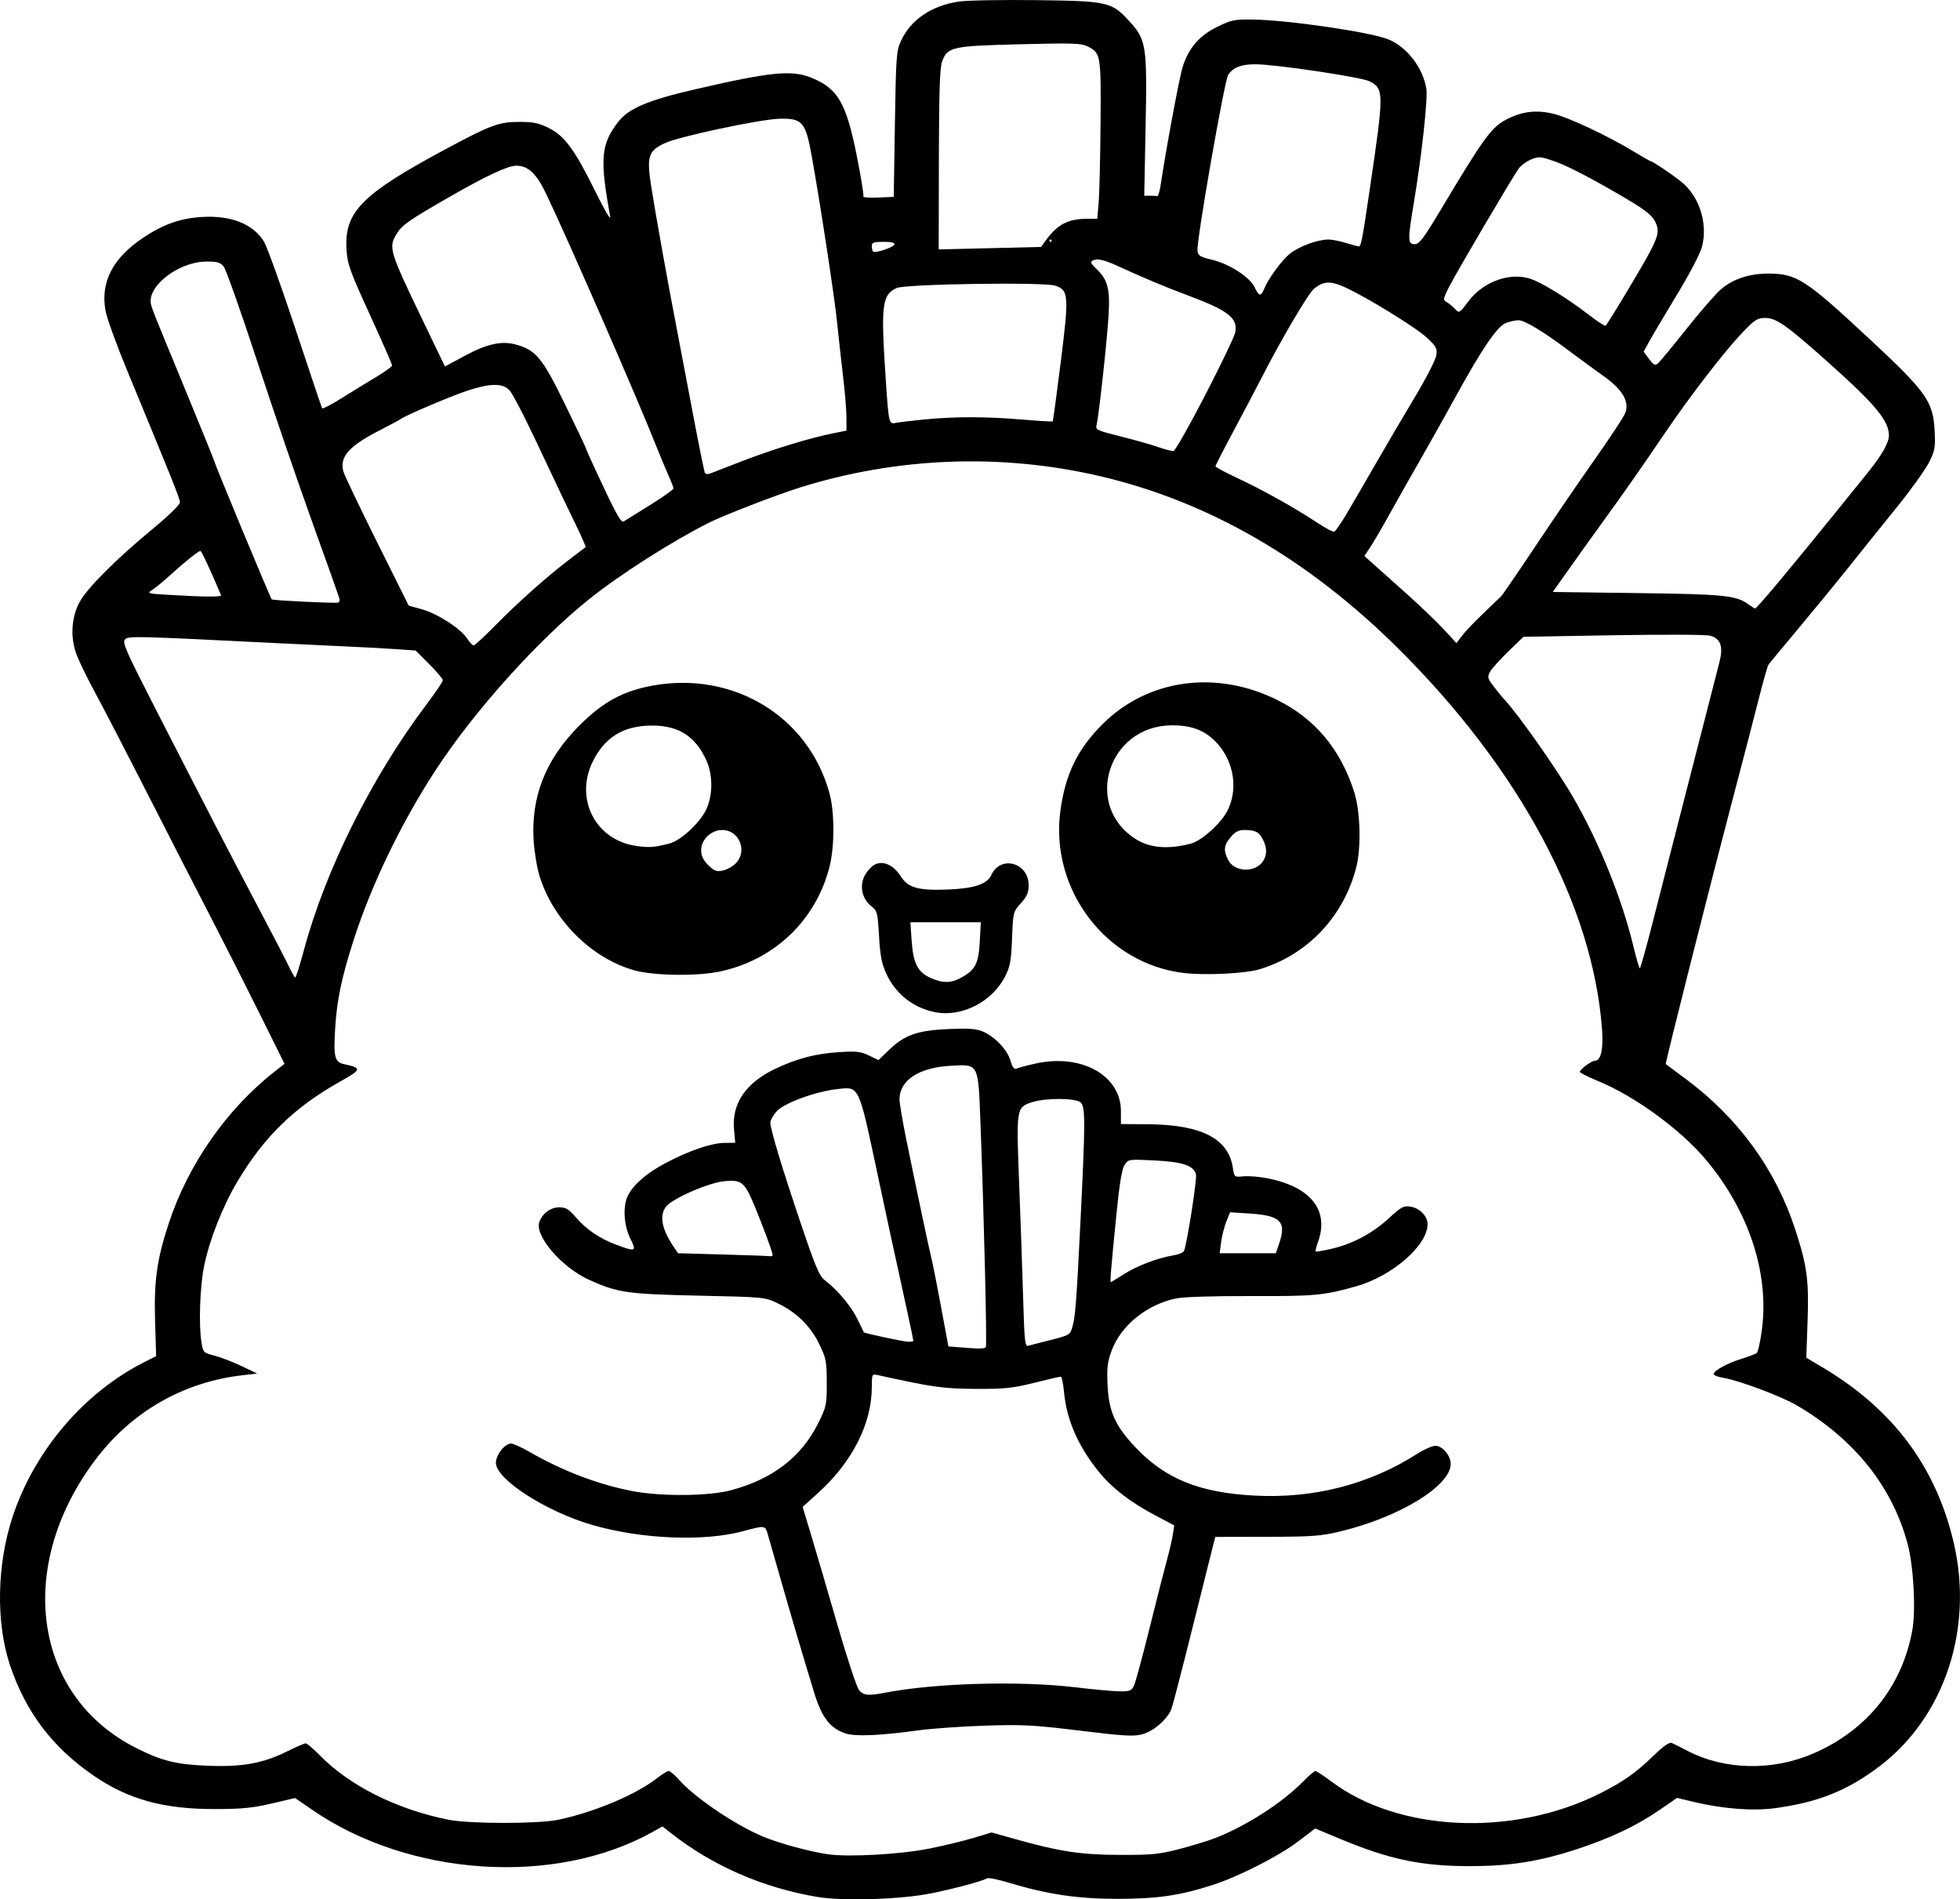 <?xml version="1.0" encoding="UTF-8" standalone="no"?>
<!-- Created with Inkscape (http://www.inkscape.org/) -->

<svg
   width="224.853mm"
   height="217.875mm"
   viewBox="0 0 224.853 217.875"
   version="1.1"
   id="svg1"
   xml:space="preserve"
   xmlns="http://www.w3.org/2000/svg"
   xmlns:svg="http://www.w3.org/2000/svg"><defs
     id="defs1" /><g
     id="layer1"
     transform="translate(6.586,-15.393)"><path
       style="fill:#000000"
       d="m 87.213,233 c -6.266,-1.051 -12.07,-3.58 -16.837,-7.336 l -0.962,-0.758 -1.155,0.644 c -11.171,6.233 -27.894,5.132 -39.066,-2.573 l -1.928,-1.329 -2.702,0.632 c -2.189,0.512 -3.431,0.632 -6.539,0.634 -5.899,0.003 -9.953,-1.127 -13.949,-3.89 -4.662,-3.223 -7.682,-7.213 -9.49,-12.54 -1.669,-4.917 -1.546,-11.68 0.315,-17.224 2.526,-7.526 8.197,-14.153 15.078,-17.62 l 1.347,-0.679 -0.121,-4.052 c -0.136,-4.568 0.202,-7.003 1.54,-11.099 2.238,-6.848 6.695,-13.229 12.275,-17.573 l 1.038,-0.808 -2.95,-5.939 c -1.623,-3.266 -4.092,-8.141 -5.487,-10.833 -1.395,-2.692 -4.631,-9.002 -7.19,-14.023 C 7.871,101.613 5.065,96.195 4.194,94.595 c -0.871,-1.601 -1.798,-3.53 -2.06,-4.288 -0.673,-1.943 -0.514,-4.149 0.422,-5.868 0.878,-1.613 4.179,-4.914 8.392,-8.39 1.78,-1.469 3.109,-2.761 3.109,-3.023 0,-0.428 -0.777,-2.368 -6.126,-15.302 -1.165,-2.816 -2.248,-5.817 -2.406,-6.67 -0.61,-3.278 0.803,-6.037 4.286,-8.37 2.309,-1.547 4.247,-2.242 6.685,-2.398 3.375,-0.216 5.904,0.765 7.18,2.786 0.345,0.546 1.968,5.04 3.608,9.986 1.64,4.946 3.027,9.073 3.083,9.171 0.056,0.098 1.083,-0.438 2.284,-1.191 1.2,-0.753 2.983,-1.845 3.961,-2.427 0.978,-0.582 1.781,-1.167 1.783,-1.299 0.003,-0.133 -1.145,-2.752 -2.55,-5.821 -2.282,-4.985 -2.567,-5.777 -2.676,-7.433 -0.286,-4.35 1.724,-6.387 11.449,-11.598 5.167,-2.769 6.033,-3.085 8.448,-3.085 1.518,0 2.178,0.139 3.289,0.693 1.834,0.914 2.963,2.447 5.335,7.245 1.125,2.275 1.828,3.459 1.727,2.91 -1.219,-6.641 -1.072,-8.306 0.965,-10.905 1.168,-1.49 3.43,-2.443 8.678,-3.657 8.781,-2.031 11.173,-2.271 13.448,-1.348 3.028,1.229 3.994,2.895 5.201,8.975 0.483,2.432 0.82,4.517 0.748,4.633 -0.071,0.116 0.684,0.176 1.679,0.132 l 1.809,-0.079 0.132,-8.334 c 0.124,-7.781 0.17,-8.415 0.694,-9.549 1.124,-2.43 3.457,-4.026 6.602,-4.516 0.9,-0.14 4.895,-0.215 8.878,-0.167 8.28,0.1 8.698,0.195 10.74,2.438 1.926,2.117 2.03,2.79 1.85,11.984 l -0.157,8.012 h 0.645 c 0.355,0 0.735,0.023 0.844,0.051 0.109,0.028 0.294,-0.597 0.411,-1.389 0.568,-3.844 2.117,-12.174 2.486,-13.372 0.676,-2.193 1.903,-3.632 3.962,-4.646 1.635,-0.805 1.996,-0.881 4.05,-0.853 4.145,0.056 13.62,1.444 15.65,2.293 2.108,0.881 3.916,3.24 4.314,5.632 0.189,1.132 -0.532,7.697 -1.445,13.166 -0.703,4.208 -0.692,4.676 0.108,4.676 0.531,0 1.001,-0.619 2.964,-3.903 4.972,-8.317 5.85,-9.523 7.575,-10.41 1.774,-0.913 3.369,-1.109 5.324,-0.656 1.776,0.412 6.288,2.534 9.378,4.411 0.934,0.568 1.748,1.032 1.81,1.032 0.21,0 2.351,1.431 3.481,2.326 2.09,1.656 3.101,4.708 2.453,7.407 -0.192,0.802 -1.319,2.98 -2.856,5.519 -1.396,2.307 -2.836,4.737 -3.201,5.4 l -0.662,1.206 0.62,0.839 c 0.513,0.693 0.689,0.783 1.013,0.514 0.216,-0.179 1.688,-1.957 3.272,-3.952 1.584,-1.995 3.368,-4.044 3.964,-4.555 1.4,-1.198 3.295,-1.816 5.525,-1.802 3.169,0.02 4.216,0.701 11.513,7.497 6.577,6.124 7.32,7.18 7.481,10.629 0.086,1.841 0.017,2.213 -0.657,3.545 -0.414,0.819 -2.009,3.048 -3.545,4.955 -1.536,1.906 -2.984,3.704 -3.219,3.995 -0.235,0.291 -1.472,1.839 -2.751,3.44 -1.278,1.601 -3.76,4.623 -5.516,6.716 -1.755,2.093 -3.28,3.939 -3.388,4.101 -0.108,0.162 -0.602,1.903 -1.097,3.867 -0.495,1.965 -1.872,7.263 -3.06,11.774 -2.602,9.883 -7.709,30.104 -7.618,30.163 0.036,0.023 1.077,0.796 2.314,1.718 6.043,4.502 10.311,10.383 12.558,17.309 1.342,4.136 1.56,5.772 1.396,10.49 l -0.145,4.164 1.892,1.126 c 8.059,4.796 12.975,11.37 15.016,20.083 2.314,9.879 -1.056,20.024 -8.528,25.674 -3.669,2.774 -6.983,4.104 -11.927,4.786 -2.56,0.353 -6.031,0.085 -9.414,-0.727 l -1.869,-0.449 -1.973,1.364 c -2.641,1.826 -5.727,3.287 -9.616,4.552 -4.251,1.384 -7.572,1.908 -12.13,1.914 -5.598,0.008 -9.293,-0.769 -14.981,-3.148 l -2.81,-1.175 -1.952,1.484 c -2.241,1.704 -6.824,4.035 -9.842,5.008 -3.735,1.204 -6.331,1.581 -10.896,1.583 -4.564,0.002 -8.063,-0.52 -12.501,-1.864 -1.2,-0.364 -2.306,-0.585 -2.457,-0.492 -0.524,0.324 -3.843,1.214 -6.474,1.737 -3.458,0.687 -10.05,0.892 -12.965,0.403 z m 12.832,-5.558 c 1.673,-0.335 3.962,-0.888 5.085,-1.228 l 2.042,-0.619 2.456,0.694 c 5.292,1.494 7.746,1.872 12.246,1.882 3.746,0.009 4.54,-0.07 6.899,-0.689 1.466,-0.384 3.312,-0.951 4.101,-1.26 3.527,-1.379 7.674,-4.052 10.023,-6.46 0.649,-0.665 1.287,-1.209 1.419,-1.209 0.132,0 0.957,0.539 1.833,1.198 7.687,5.779 20.755,6.383 30.712,1.42 2.71,-1.351 4.168,-2.372 6.235,-4.37 1.187,-1.147 1.825,-1.587 2.12,-1.462 0.232,0.098 1.018,0.491 1.745,0.873 4.282,2.248 9.819,2.363 14.537,0.302 6.096,-2.663 10.086,-7.623 11.283,-14.027 0.437,-2.337 0.172,-7.38 -0.525,-9.996 -1.749,-6.562 -6.115,-12.021 -12.701,-15.881 -1.784,-1.046 -6.625,-2.862 -8.426,-3.161 -0.618,-0.103 -1.124,-0.297 -1.124,-0.432 0,-0.388 1.587,-1.261 3.175,-1.746 0.8,-0.245 1.591,-0.545 1.757,-0.667 0.166,-0.122 0.448,-1.418 0.627,-2.879 0.787,-6.422 -1.58,-13.502 -6.452,-19.306 -2.903,-3.458 -8.2,-7.317 -12.403,-9.036 -1.128,-0.461 -2.051,-0.926 -2.051,-1.032 0,-0.301 1.351,-1.29 1.762,-1.29 0.652,0 0.945,-1.348 0.78,-3.592 -1.041,-14.167 -9.433,-29.839 -23.405,-43.711 C 143.489,79.525 132.055,72.921 119.619,70.017 108.289,67.371 96.363,67.821 85.178,71.318 c -2.623,0.82 -8.691,3.165 -10.398,4.019 -4.186,2.093 -10.207,5.932 -13.761,8.773 -5.89,4.709 -13.191,12.835 -17.62,19.613 -3.965,6.068 -7.427,13.255 -9.462,19.646 -1.353,4.247 -1.877,6.78 -2.074,10.011 -0.201,3.295 -0.059,3.85 1.044,4.087 2.039,0.438 2.001,0.608 -0.443,1.978 -5.277,2.958 -8.699,6.28 -11.789,11.443 -1.696,2.834 -3.23,6.714 -3.842,9.72 -0.483,2.372 -0.636,6.717 -0.308,8.75 0.191,1.181 0.225,1.217 1.488,1.54 0.711,0.182 2.106,0.72 3.1,1.196 l 1.807,0.864 -1.654,0.188 c -6.812,0.775 -12.741,4.174 -16.899,9.687 -9.243,12.256 -7.155,27.108 4.649,33.066 2.955,1.492 4.614,1.905 8.215,2.045 3.986,0.155 6.325,-0.265 9.095,-1.634 1.04,-0.514 2.013,-0.934 2.162,-0.934 0.15,0 0.863,0.606 1.585,1.347 3.419,3.507 8.877,6.24 14.807,7.415 2.44,0.483 10.253,0.486 12.568,0.005 4.144,-0.862 8.994,-2.91 11.394,-4.81 0.542,-0.429 1.121,-0.781 1.286,-0.781 0.165,0 0.665,0.415 1.111,0.923 1.854,2.111 6.427,5.216 9.732,6.607 1.789,0.753 5.327,1.713 7.434,2.018 2.388,0.345 8.301,0.011 11.642,-0.658 z m -9.603,-13.196 c -1.782,-0.574 -2.749,-1.821 -3.62,-4.666 -1.265,-4.129 -2.589,-8.611 -3.876,-13.12 -0.665,-2.328 -1.322,-4.62 -1.46,-5.093 -0.294,-1.008 -0.299,-1.009 -2.872,-0.318 -4.44,1.192 -11.525,0.907 -17.136,-0.69 -5.347,-1.522 -11.175,-5.259 -11.175,-7.165 0,-0.91 1.028,-2.212 1.747,-2.212 0.247,0 1.239,0.456 2.205,1.013 3.691,2.128 7.804,3.691 11.683,4.439 3.331,0.642 8.819,0.591 11.393,-0.106 4.769,-1.292 8.045,-3.827 9.965,-7.712 0.931,-1.883 0.974,-2.091 0.965,-4.631 -0.009,-2.455 -0.076,-2.796 -0.874,-4.436 -1.002,-2.058 -2.634,-3.647 -4.804,-4.677 -1.432,-0.68 -1.576,-0.693 -8.996,-0.852 -8.176,-0.175 -9.346,-0.343 -12.57,-1.805 -3.197,-1.45 -6.322,-5.098 -5.719,-6.676 0.378,-0.989 1.296,-1.65 2.29,-1.65 0.74,0 1.085,0.207 1.863,1.115 1.22,1.425 2.755,2.469 4.687,3.185 2.227,0.826 2.329,0.779 1.582,-0.73 -0.763,-1.543 -0.877,-3.748 -0.255,-4.951 0.665,-1.286 2.181,-2.581 4.365,-3.73 2.684,-1.411 5.19,-2.263 6.704,-2.28 l 1.227,-0.013 -0.139,-1.535 c -0.271,-2.986 1.359,-5.362 4.786,-6.978 2.497,-1.177 4.574,-1.713 7.329,-1.89 1.913,-0.123 2.426,-0.064 3.356,0.385 l 1.098,0.53 1.279,-1.225 c 1.749,-1.674 3.25,-2.189 6.824,-2.339 2.251,-0.095 3.128,-0.03 3.869,0.287 1.384,0.591 2.793,2.072 3.171,3.331 0.251,0.837 0.424,1.048 0.745,0.908 0.23,-0.1 1.192,-0.354 2.138,-0.564 5.256,-1.168 9.789,1.355 9.79,5.451 l 5.8e-4,1.491 3.108,0.023 c 6.13,0.044 9.232,1.638 9.736,5.001 0.16,1.07 0.163,1.072 1.221,0.971 0.583,-0.056 1.794,0.041 2.691,0.215 5,0.97 7.157,3.646 5.865,7.274 -0.205,0.577 -0.333,1.088 -0.284,1.137 0.049,0.049 0.877,-0.093 1.84,-0.317 2.423,-0.562 4.666,-1.758 6.558,-3.497 1.448,-1.331 1.691,-1.46 2.511,-1.327 1.031,0.167 1.921,1.076 1.934,1.973 0.035,2.444 -4.049,6 -8.241,7.175 -3.687,1.034 -4.727,1.129 -11.99,1.103 -4.291,-0.015 -7.725,0.092 -8.599,0.268 -3.328,0.671 -6.313,3.07 -7.395,5.942 -0.496,1.316 -0.576,1.965 -0.489,3.955 0.132,3.029 0.853,4.677 3.095,7.074 3.472,3.712 7.38,5.314 13.784,5.652 6.759,0.357 13.169,-1.291 18.644,-4.794 0.791,-0.506 1.733,-0.92 2.094,-0.92 0.8,0 1.752,1.125 1.752,2.07 0,2.53 -5.91,6.138 -12.715,7.763 -2.195,0.524 -3.215,0.598 -8.393,0.607 l -5.895,0.011 -0.245,0.926 c -0.135,0.509 -1.208,4.796 -2.384,9.525 -1.176,4.729 -2.264,8.917 -2.417,9.306 -0.453,1.153 -2.01,2.511 -3.29,2.869 -1.019,0.285 -2.001,0.23 -7.196,-0.402 -5.346,-0.651 -6.561,-0.715 -10.911,-0.572 -2.692,0.088 -6.145,0.333 -7.673,0.543 -4.37,0.601 -7.146,0.719 -8.28,0.354 z m 4.606,-4.697 c 5.733,-1.096 15.365,-1.363 21.743,-0.602 2.067,0.247 4.352,0.455 5.076,0.463 1.151,0.013 1.357,-0.069 1.635,-0.647 0.175,-0.364 0.982,-3.34 1.794,-6.615 0.812,-3.274 1.708,-6.787 1.99,-7.805 0.282,-1.019 0.587,-2.328 0.676,-2.91 l 0.163,-1.058 -2.2,-1.163 c -2.816,-1.489 -4.925,-3.113 -6.41,-4.935 -2.392,-2.937 -3.739,-5.997 -4.033,-9.165 -0.092,-0.991 -0.26,-1.803 -0.373,-1.803 -0.113,0 -1.495,0.32 -3.071,0.712 -2.48,0.616 -3.381,0.709 -6.702,0.692 -3.723,-0.019 -4.853,-0.179 -11.311,-1.6 -0.563,-0.124 -0.595,-0.05 -0.595,1.383 0,4.17 -2.223,8.579 -6.096,12.09 l -1.843,1.671 0.962,3.175 c 0.529,1.746 1.883,6.363 3.008,10.259 1.127,3.902 2.259,7.319 2.52,7.607 0.538,0.594 1.05,0.636 3.067,0.251 z m 11.462,-39.651 c 0.144,-0.234 -0.204,-14.784 -0.614,-25.627 -0.263,-6.95 -0.184,-6.794 -3.337,-6.628 -3.715,0.195 -5.953,1.65 -5.953,3.87 0,0.426 0.349,2.486 0.776,4.577 1.227,6.009 2.605,12.522 2.885,13.633 0.141,0.56 0.637,3.066 1.103,5.569 l 0.846,4.551 1.23,0.098 c 2.455,0.196 2.921,0.189 3.064,-0.043 z m 6.368,-0.524 c 3.287,-0.815 3.258,-0.802 3.541,-1.692 0.352,-1.111 0.492,-2.92 0.963,-12.496 0.548,-11.145 0.55,-12.788 0.011,-13.324 -0.523,-0.52 -4.038,-0.544 -5.573,-0.038 -1.818,0.6 -1.825,0.643 -1.488,9.332 0.165,4.253 0.372,10.208 0.461,13.232 0.144,4.924 0.206,5.486 0.595,5.374 0.238,-0.069 0.91,-0.243 1.492,-0.388 z m -14.684,-0.192 c 0,-0.087 -0.356,-1.784 -0.791,-3.77 -1.842,-8.413 -2.173,-9.94 -3.189,-14.725 -2.335,-10.997 -2.168,-10.63 -4.712,-10.365 -2.462,0.257 -6.129,1.596 -6.985,2.55 -0.4,0.446 -0.728,1.032 -0.728,1.302 0,0.76 1.325,5.146 3.509,11.611 1.676,4.964 2.109,5.983 2.746,6.468 1.437,1.094 3.027,2.99 3.724,4.44 0.385,0.8 0.721,1.488 0.747,1.528 0.079,0.121 4.442,1.055 5.083,1.087 0.327,0.017 0.595,-0.041 0.595,-0.128 z m 24.168,-7.632 c 1.506,-0.964 3.892,-1.868 5.68,-2.154 0.592,-0.095 1.135,-0.328 1.209,-0.519 0.363,-0.945 1.5,-8.234 1.367,-8.763 -0.256,-1.022 -1.513,-1.444 -4.776,-1.605 -2.965,-0.146 -2.982,-0.143 -3.417,0.521 -0.309,0.471 -0.584,2.138 -0.934,5.66 -0.637,6.408 -0.75,7.771 -0.641,7.771 0.049,0 0.729,-0.41 1.513,-0.911 z m -40.308,-2.199 c 0,-0.295 -1.129,-3.347 -2.092,-5.657 -1.132,-2.715 -1.462,-2.985 -3.427,-2.807 -1.801,0.163 -5.978,1.981 -6.712,2.92 -0.786,1.006 -0.497,2.577 0.838,4.554 l 0.536,0.794 5.098,0.141 c 2.804,0.077 5.247,0.167 5.429,0.198 0.182,0.032 0.331,-0.032 0.331,-0.142 z m 58.117,-1.339 c 0.848,-2.501 0.142,-3.196 -3.474,-3.422 l -2.171,-0.135 -0.427,1.067 c -0.235,0.587 -0.503,1.644 -0.597,2.35 l -0.17,1.283 h 3.225 3.225 z m -39.505,-26.515 c -2.503,-0.501 -4.512,-2.093 -5.577,-4.418 -0.526,-1.15 -0.702,-2.062 -0.832,-4.313 -0.156,-2.7 -0.203,-2.885 -0.883,-3.42 -1.045,-0.822 -1.378,-2.257 -0.797,-3.439 0.252,-0.512 0.769,-1.103 1.149,-1.313 0.963,-0.532 2.199,0.011 3.032,1.331 0.837,1.326 2.049,1.654 5.537,1.5 2.938,-0.13 4.372,-0.622 4.846,-1.661 1.053,-2.311 4.282,-1.424 4.282,1.177 0,0.842 -0.19,1.281 -0.893,2.063 -0.884,0.983 -0.894,1.022 -1.013,4.036 -0.104,2.625 -0.216,3.229 -0.817,4.402 -1.484,2.896 -4.989,4.666 -8.035,4.056 z m 3.117,-4.01 c 1.536,-0.863 1.903,-1.606 2.035,-4.117 l 0.115,-2.183 h -4.04 -4.04 l 0.142,2.076 c 0.179,2.608 0.688,3.633 2.134,4.289 1.451,0.659 2.395,0.642 3.653,-0.065 z m -37.591,-0.783 c -4.907,-1.374 -9.307,-5.746 -10.879,-10.807 -0.293,-0.945 -0.6,-2.79 -0.681,-4.101 -0.31,-5.013 1.382,-9.29 5.189,-13.118 2.736,-2.751 5.059,-4.022 8.482,-4.642 9.271,-1.679 17.864,3.551 20.265,12.335 0.6,2.196 0.603,6.131 0.006,8.467 -1.577,6.169 -6.382,10.726 -12.672,12.019 -2.607,0.536 -7.53,0.459 -9.711,-0.152 z m 11.616,-12.263 c 1.399,-1.398 0.42,-3.837 -1.54,-3.837 -1.279,0 -2.416,1.091 -2.416,2.319 0,0.646 0.225,1.122 0.804,1.701 0.676,0.676 0.94,0.777 1.654,0.635 0.467,-0.093 1.141,-0.461 1.498,-0.817 z m -7.618,-2.28 c 1.286,-0.321 3.475,-2.326 4.221,-3.866 0.781,-1.612 0.805,-3.963 0.059,-5.629 -1.26,-2.813 -3.209,-4.062 -6.304,-4.042 -3.223,0.021 -5.341,1.309 -6.733,4.095 -2.141,4.284 0.291,9.045 4.958,9.709 1.514,0.215 2.007,0.181 3.8,-0.267 z m 59.093,14.853 c -8.924,-1.018 -15.436,-9.532 -14.224,-18.596 0.565,-4.226 1.992,-7.141 4.9,-10.015 5.198,-5.136 13.037,-6.19 20.027,-2.694 4.321,2.162 7.23,5.658 8.792,10.567 0.691,2.173 0.806,6.302 0.238,8.56 -1.432,5.689 -5.616,10.105 -11.134,11.752 -1.617,0.483 -6.137,0.706 -8.599,0.425 z m 9,-12.793 c 0.498,-0.71 0.5,-1.586 0.006,-2.541 -0.442,-0.856 -0.88,-1.077 -2.125,-1.077 -0.659,0 -1.054,0.205 -1.566,0.814 -0.785,0.933 -0.851,1.538 -0.285,2.632 0.718,1.388 3.047,1.489 3.97,0.172 z m -8.241,-2.06 c 1.229,-0.327 3.443,-2.317 4.176,-3.753 1.234,-2.418 0.789,-5.521 -1.098,-7.664 -1.336,-1.518 -2.912,-2.159 -5.274,-2.148 -7.35,0.036 -10.225,9.285 -4.07,13.094 1.6,0.99 3.717,1.149 6.266,0.47 z M 28.303,124.294 c 2.472,-9.155 7.762,-19.757 13.976,-28.006 1.066,-1.415 1.939,-2.703 1.939,-2.861 0,-0.158 -0.703,-0.99 -1.562,-1.849 l -1.562,-1.562 -2.209,-0.156 c -1.215,-0.086 -3.637,-0.218 -5.384,-0.294 -1.746,-0.076 -5.497,-0.255 -8.334,-0.397 C 8.838,88.351 8.164,88.335 7.759,88.739 c -0.338,0.338 0.08,1.296 3.386,7.751 6.287,12.275 9.233,17.967 12.095,23.372 1.503,2.838 2.998,5.72 3.322,6.405 0.324,0.685 0.652,1.251 0.728,1.257 0.076,0.006 0.532,-1.448 1.013,-3.23 z m 154.797,-3.443 c 0.787,-3.091 1.816,-7.107 2.286,-8.927 0.47,-1.819 1.754,-6.82 2.853,-11.113 1.099,-4.293 2.182,-8.507 2.406,-9.366 0.491,-1.882 0.194,-2.776 -1.039,-3.132 -0.437,-0.126 -5.434,-0.148 -11.106,-0.05 l -10.312,0.179 -1.748,1.687 c -0.961,0.928 -1.904,1.98 -2.096,2.338 -0.314,0.587 -0.273,0.749 0.411,1.653 0.417,0.551 0.983,1.241 1.258,1.532 1.575,1.671 6.067,8.065 7.901,11.245 2.966,5.144 5.56,11.561 6.87,16.996 0.342,1.417 0.681,2.577 0.754,2.577 0.073,-1e-4 0.776,-2.529 1.563,-5.619 z M 50.131,87.24 c 2.626,-2.673 6.021,-5.703 8.507,-7.593 1.019,-0.774 1.897,-1.444 1.952,-1.489 0.055,-0.044 -0.498,-1.306 -1.229,-2.803 -0.731,-1.497 -1.774,-3.674 -2.318,-4.839 -3.153,-6.75 -4.705,-9.842 -5.207,-10.377 -0.768,-0.818 -2.235,-0.79 -4.876,0.093 -1.987,0.664 -7.08,2.839 -7.637,3.262 -0.146,0.11 -1.158,0.655 -2.249,1.21 -3.644,1.854 -4.746,3.098 -4.257,4.803 0.122,0.425 1.855,4.054 3.852,8.065 l 3.63,7.292 1.514,0.421 c 1.791,0.498 4.438,2.204 5.183,3.341 0.291,0.444 0.63,0.808 0.754,0.808 0.124,4.2e-4 1.195,-0.987 2.381,-2.195 z M 163.533,85.8 c 0.953,-0.908 1.886,-1.801 2.073,-1.984 0.187,-0.184 1.924,-2.715 3.859,-5.626 1.935,-2.91 4.985,-7.375 6.777,-9.922 1.792,-2.547 3.411,-4.993 3.597,-5.437 0.552,-1.315 -0.249,-2.724 -2.431,-4.275 -0.982,-0.698 -2.805,-2.033 -4.053,-2.967 -2.909,-2.179 -5.031,-3.459 -5.735,-3.46 -0.306,-3.74e-4 -0.931,0.13 -1.39,0.29 -1.022,0.356 -2.737,2.859 -5.875,8.573 -1.199,2.183 -3.035,5.457 -4.081,7.276 -1.046,1.819 -2.594,4.557 -3.44,6.085 -0.846,1.528 -1.844,3.238 -2.217,3.8 l -0.679,1.022 0.929,0.831 c 0.511,0.457 2.233,1.995 3.827,3.419 1.593,1.423 3.551,3.296 4.35,4.162 l 1.453,1.574 0.651,-0.854 c 0.358,-0.47 1.431,-1.597 2.384,-2.505 z m 34.305,-4.104 c 1.604,-1.928 4.165,-5.054 5.692,-6.945 1.527,-1.892 3.403,-4.213 4.171,-5.159 1.565,-1.929 2.412,-3.415 2.412,-4.231 0,-1.711 -1.518,-3.539 -7.011,-8.443 -4.723,-4.217 -5.91,-5.052 -7.174,-5.052 -0.906,0 -1.196,0.186 -2.64,1.695 -1.981,2.07 -5.925,7.174 -8.708,11.27 -2.91,4.282 -4.716,6.868 -6.93,9.922 -1.055,1.455 -2.213,3.063 -2.573,3.572 -0.361,0.509 -1.303,1.837 -2.094,2.95 l -1.438,2.024 9.693,0.127 c 9.985,0.131 11.344,0.268 12.736,1.28 0.364,0.265 0.726,0.485 0.805,0.49 0.079,0.005 1.456,-1.569 3.06,-3.497 z M 32.366,84.11 c -0.043,-0.2 -1.431,-4.114 -3.085,-8.698 -1.654,-4.584 -4.519,-12.951 -6.366,-18.593 -1.848,-5.642 -3.575,-10.524 -3.838,-10.848 -0.399,-0.492 -0.733,-0.587 -2.022,-0.573 -3.221,0.034 -6.871,2.909 -6.303,4.964 0.198,0.718 0.22,0.771 4.088,10.152 1.752,4.248 3.185,7.782 3.185,7.852 0,0.214 6.359,15.516 6.557,15.777 0.095,0.126 7.046,0.47 7.599,0.376 0.146,-0.025 0.229,-0.209 0.186,-0.409 z m -13.592,-0.441 c -1.178,-2.792 -2.241,-5.072 -2.367,-5.077 -0.216,-0.008 -1.828,1.282 -3.485,2.79 -0.74,0.674 -1.647,1.422 -2.016,1.662 -0.653,0.426 -0.609,0.441 1.835,0.585 4.183,0.247 6.125,0.26 6.033,0.04 z M 147.82,74.467 c 0.6,-1.008 2.083,-3.559 3.296,-5.669 1.213,-2.11 3.264,-5.602 4.559,-7.759 1.295,-2.158 2.421,-4.335 2.503,-4.839 0.134,-0.824 0.03,-1.029 -1.023,-2.03 -1.224,-1.164 -6.976,-4.707 -9.484,-5.843 -1.628,-0.737 -2.458,-0.693 -3.512,0.188 -0.675,0.564 -3.782,5.84 -6.024,10.23 -0.632,1.237 -2.078,3.984 -3.215,6.105 -1.136,2.121 -2.066,3.936 -2.066,4.033 0,0.097 1.139,0.709 2.531,1.359 2.904,1.357 6.618,3.432 9.109,5.088 0.945,0.628 1.834,1.104 1.977,1.056 0.142,-0.047 0.75,-0.911 1.35,-1.919 z M 67.975,73.336 c 1.486,-0.924 2.701,-1.783 2.701,-1.91 0,-0.127 -0.282,-0.86 -0.628,-1.628 -0.345,-0.768 -0.955,-2.23 -1.356,-3.249 -2.014,-5.124 -10.133,-23.724 -12.626,-28.926 -1.119,-2.334 -2.058,-3.218 -3.424,-3.22 -0.966,-0.001 -3.404,1.137 -7.631,3.561 -4.685,2.687 -5.456,3.225 -6.087,4.245 -0.974,1.577 -0.869,1.921 3.144,10.258 l 2.392,4.968 2.239,-1.21 c 2.613,-1.413 4.321,-1.777 6.011,-1.28 2.224,0.653 2.957,1.562 5.543,6.867 1.303,2.674 2.369,4.916 2.369,4.982 0,0.067 0.479,1.153 1.065,2.415 2.366,5.097 2.966,6.196 3.277,6.001 0.171,-0.107 1.526,-0.95 3.011,-1.873 z m 10.71,-5.096 c 3.487,-1.342 7.656,-2.613 10.314,-3.144 l 1.521,-0.304 v -1.491 c 0,-0.82 -0.172,-2.925 -0.382,-4.678 -0.21,-1.752 -0.513,-4.496 -0.674,-6.097 -0.295,-2.939 -1.914,-13.574 -2.92,-19.182 -0.71,-3.955 -1.066,-4.38 -3.638,-4.333 -2.225,0.041 -11.688,2.057 -13.288,2.831 -1.85,0.895 -2.034,1.526 -1.477,5.065 0.493,3.131 1.959,11.297 2.803,15.619 0.284,1.455 1.119,5.851 1.856,9.767 0.736,3.917 1.405,7.229 1.486,7.36 0.081,0.131 0.344,0.159 0.584,0.063 0.24,-0.097 1.957,-0.761 3.815,-1.476 z m 52.987,-7.512 c 1.805,-3.493 3.355,-6.724 3.446,-7.182 0.33,-1.665 -0.759,-2.519 -5.444,-4.272 -2.687,-1.005 -4.954,-1.957 -8.366,-3.514 -0.945,-0.431 -1.857,-0.68 -2.183,-0.595 -0.709,0.185 -0.698,0.342 0.075,1.074 1.295,1.227 1.572,2.296 1.389,5.347 -0.179,2.977 -1.11,11.483 -1.37,12.519 -0.149,0.596 -0.03,0.653 2.836,1.373 1.646,0.413 3.588,0.965 4.315,1.225 0.728,0.261 1.48,0.451 1.671,0.424 0.192,-0.027 1.825,-2.907 3.63,-6.4 z m -32.194,2.781 c 3.533,-0.344 7.111,-0.339 11.291,0.019 1.84,0.157 3.377,0.246 3.418,0.198 0.04,-0.048 0.452,-3.105 0.915,-6.793 0.962,-7.658 0.918,-8.259 -0.639,-8.773 -1.3,-0.429 -17.196,-0.191 -18.184,0.272 -1.694,0.794 -1.824,1.899 -1.245,10.577 0.327,4.904 0.365,5.07 1.127,4.898 0.318,-0.072 1.81,-0.25 3.317,-0.397 z M 180.498,48.101 c 3.09,-5.191 3.381,-5.899 2.902,-7.057 -0.409,-0.989 -1.231,-1.616 -4.782,-3.654 -3.695,-2.12 -5.691,-3.115 -7.312,-3.645 -1.194,-0.391 -1.439,-0.396 -2.268,-0.05 -0.511,0.214 -1.132,0.668 -1.38,1.011 -0.761,1.052 -7.307,12.177 -8.046,13.673 -0.649,1.314 -0.664,1.426 -0.23,1.669 0.256,0.143 0.685,0.496 0.952,0.783 0.48,0.516 0.501,0.504 1.569,-0.911 1.682,-2.228 4.732,-3.323 7.089,-2.545 1.293,0.427 4.224,2.231 6.59,4.056 1.019,0.786 1.931,1.383 2.028,1.327 0.097,-0.056 1.396,-2.151 2.887,-4.656 z m -42.103,0.522 c 0.5,-1.255 2.042,-3.367 3.028,-4.148 1.061,-0.84 3.162,-1.607 4.4,-1.607 0.387,0 1.288,0.177 2.002,0.394 0.714,0.217 1.375,0.395 1.469,0.397 0.262,0.004 0.416,-0.803 1.292,-6.763 1.607,-10.929 1.605,-11.318 -0.052,-12.175 -0.925,-0.478 -10.75,-1.944 -13.105,-1.955 -1.607,-0.007 -2.559,0.363 -3.116,1.213 -0.435,0.664 -3.654,19.096 -3.524,20.18 0.068,0.566 0.296,0.707 1.679,1.034 1.973,0.466 4.343,2 4.882,3.16 0.47,1.012 0.723,1.077 1.044,0.27 z M 96.019,43.439 c 0.068,-0.204 -0.344,-0.306 -1.243,-0.306 -1.128,0 -1.345,0.078 -1.345,0.485 0,0.267 0.065,0.55 0.145,0.63 0.228,0.228 2.33,-0.469 2.443,-0.809 z M 113.37,42.995 c 1.37,-1.881 2.57,-2.503 4.831,-2.506 l 1.09,-0.002 0.16,-1.786 c 0.088,-0.982 0.186,-5.06 0.217,-9.062 0.062,-7.95 0.031,-8.141 -1.441,-8.902 -0.758,-0.392 -1.619,-0.421 -7.842,-0.266 -7.826,0.196 -8.286,0.3 -8.908,2.025 -0.246,0.681 -0.339,3.642 -0.354,11.216 l -0.02,10.291 5.868,-0.14 5.868,-0.14 z m 0.698,0.006 c 0,-0.073 -0.059,-0.132 -0.132,-0.132 -0.073,0 -0.132,0.06 -0.132,0.132 0,0.073 0.059,0.132 0.132,0.132 0.073,0 0.132,-0.06 0.132,-0.132 z"
       id="path1" /></g></svg>
